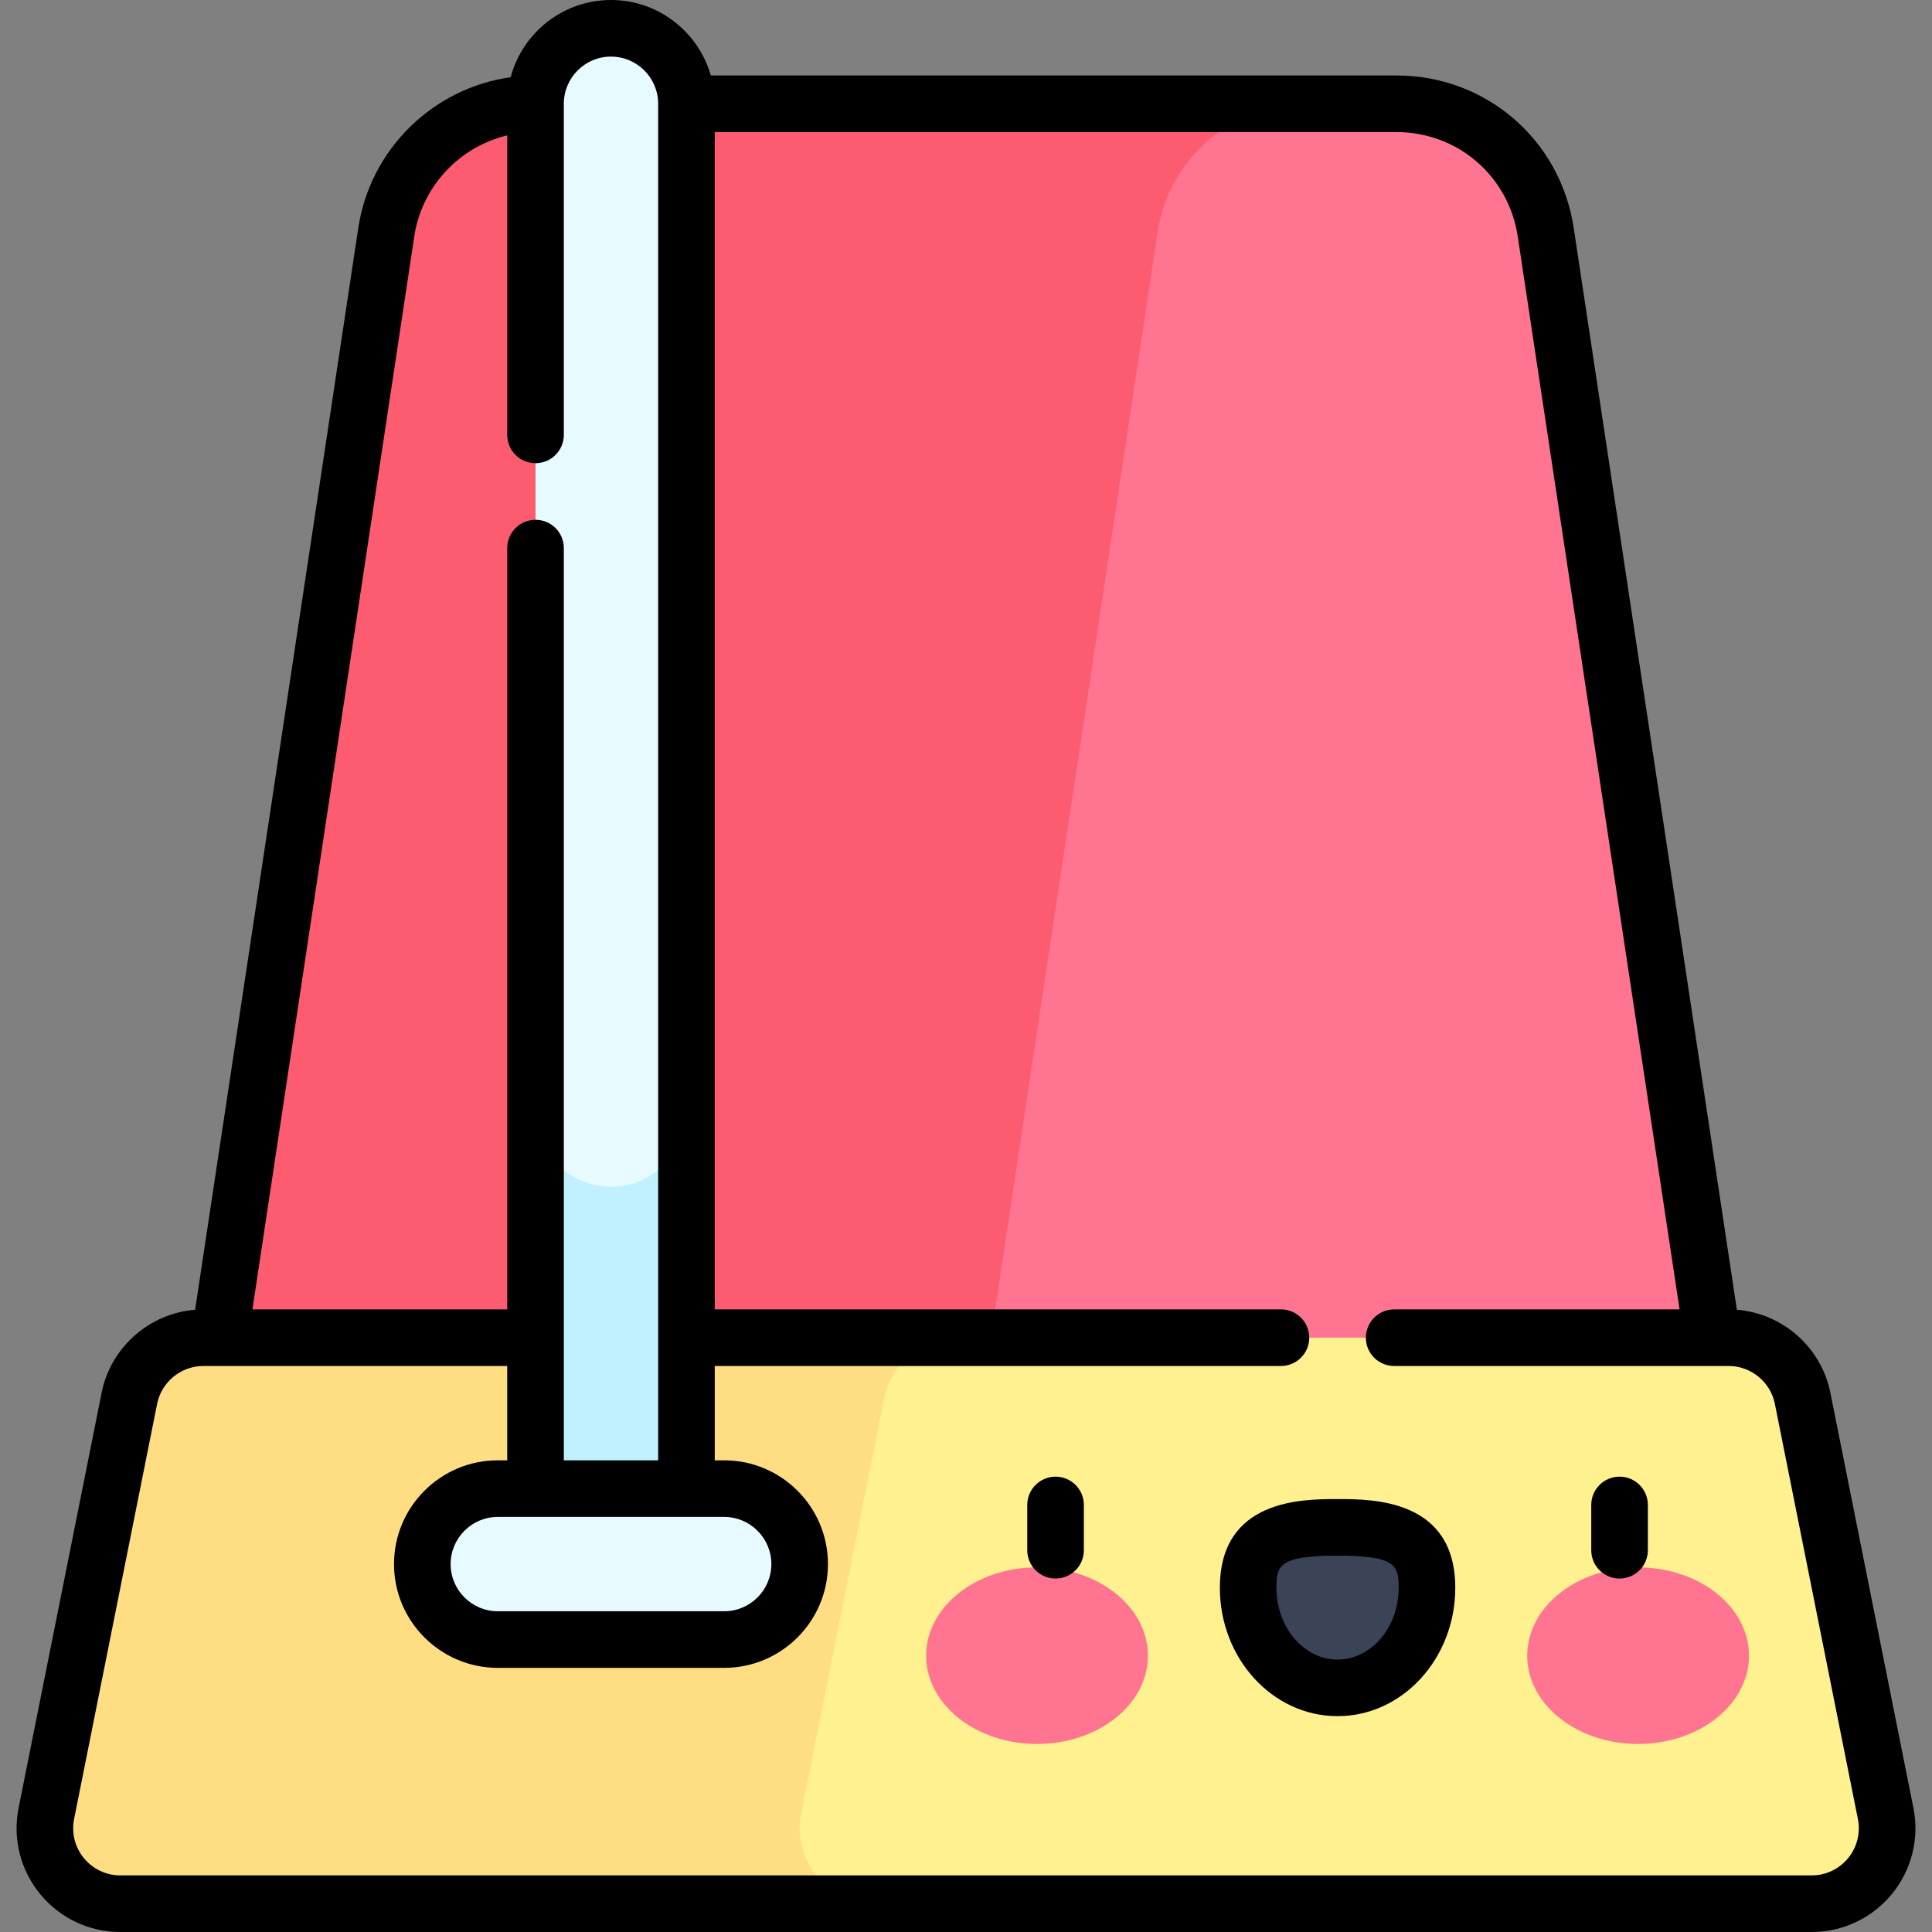 <svg id="Capa_1" enable-background="new 0 0 512 512" height="512" viewBox="0 0 512 512" width="512" xmlns="http://www.w3.org/2000/svg"><rect x="0" y="0" width="512" height="512" fill="#808080" stroke="none"/><g><g><path d="m454.5 359h-397l44.867-297.466c2.951-19.566 19.765-34.034 39.553-34.034h228.161c19.788 0 36.601 14.468 39.553 34.034z" fill="#ff7591"/></g><g><path d="m346.339 27.5h-204.42c-19.788 0-36.601 14.468-39.553 34.034l-44.866 297.466h204.419l44.867-297.466c2.951-19.566 19.765-34.034 39.553-34.034z" fill="#fd5c70"/></g><g><path d="m480.104 504.5h-448.208c-12.621 0-22.087-11.546-19.612-23.922l22-110c1.87-9.348 10.078-16.078 19.612-16.078h404.208c9.534 0 17.742 6.729 19.612 16.078l22 110c2.475 12.376-6.991 23.922-19.612 23.922z" fill="#fff18f"/></g><g><path d="m212.314 480.578 22-110c1.87-9.348 10.078-16.078 19.612-16.078h-200.03c-9.534 0-17.742 6.729-19.612 16.078l-22 110c-2.475 12.376 6.991 23.922 19.612 23.922h200.03c-12.621 0-22.087-11.546-19.612-23.922z" fill="#ffde83"/></g><g><path d="m181.919 414.5h-40v-387c0-11.046 8.954-20 20-20 11.046 0 20 8.954 20 20z" fill="#e7faff"/></g><g><path d="m161.919 314.5c-11.046 0-20-8.954-20-20v120h40v-120c0 11.046-8.954 20-20 20z" fill="#c1f1ff"/></g><g><path d="m191.919 434.5h-60c-11.046 0-20-8.954-20-20 0-11.046 8.954-20 20-20h60c11.046 0 20 8.954 20 20 0 11.046-8.954 20-20 20z" fill="#e7faff"/></g><g><g><g><ellipse cx="274.823" cy="438.769" fill="#ff7591" rx="29.387" ry="23.403"/></g><g><ellipse cx="434.113" cy="438.769" fill="#ff7591" rx="29.387" ry="23.403"/></g><g><path d="m378.161 420.788c0-14.643-10.608-16.019-23.694-16.019-13.085 0-23.693 1.376-23.693 16.019s10.608 26.513 23.693 26.513c13.086-.001 23.694-11.871 23.694-26.513z" fill="#3b4456"/></g></g><g><path d="m279.735 418.329c-4.143 0-7.5-3.357-7.5-7.5v-12c0-4.143 3.357-7.5 7.5-7.5s7.5 3.357 7.5 7.5v12c0 4.143-3.357 7.5-7.5 7.5z"/></g><g><path d="m354.468 454.8c-17.2 0-31.193-15.258-31.193-34.013 0-23.519 21.859-23.519 31.193-23.519s31.193 0 31.193 23.519c0 18.755-13.993 34.013-31.193 34.013zm0-42.531c-15.538 0-16.193 2.611-16.193 8.519 0 10.483 7.265 19.013 16.193 19.013s16.193-8.529 16.193-19.013c0-5.908-.655-8.519-16.193-8.519z"/></g><g><path d="m429.2 418.329c-4.143 0-7.5-3.357-7.5-7.5v-12c0-4.143 3.357-7.5 7.5-7.5s7.5 3.357 7.5 7.5v12c0 4.143-3.357 7.5-7.5 7.5z"/></g></g><path d="m507.07 479.107-22-110c-2.418-12.09-12.657-21.04-24.781-22.01l-43.239-286.681c-3.532-23.419-23.285-40.416-46.969-40.416h-181.71c-3.274-11.528-13.889-20-26.452-20-12.73 0-23.464 8.697-26.583 20.459-20.581 2.88-37.236 19.079-40.386 39.957l-43.24 286.681c-12.124.97-22.363 9.921-24.781 22.01l-22 110c-1.622 8.11.456 16.431 5.7 22.827s12.996 10.066 21.267 10.066h448.207c8.271 0 16.022-3.669 21.267-10.065s7.322-14.717 5.7-22.828zm-315.151-77.107c6.893 0 12.5 5.607 12.5 12.5s-5.607 12.5-12.5 12.5h-60c-6.893 0-12.5-5.607-12.5-12.5s5.607-12.5 12.5-12.5zm-82.137-339.347c2-13.258 11.96-23.756 24.637-26.772v79.369c0 4.143 3.357 7.5 7.5 7.5s7.5-3.357 7.5-7.5v-87.75c0-6.893 5.607-12.5 12.5-12.5s12.5 5.607 12.5 12.5v359.5h-25v-241.75c0-4.143-3.357-7.5-7.5-7.5s-7.5 3.357-7.5 7.5v201.75h-67.524zm379.989 429.772c-2.384 2.907-5.907 4.575-9.667 4.575h-448.208c-3.76 0-7.283-1.668-9.667-4.575s-3.328-6.689-2.591-10.376l22-110c1.166-5.822 6.321-10.049 12.258-10.049h80.522v25h-2.5c-15.163 0-27.5 12.337-27.5 27.5s12.337 27.5 27.5 27.5h60c15.163 0 27.5-12.337 27.5-27.5s-12.337-27.5-27.5-27.5h-2.5v-25h150.049c4.143 0 7.5-3.357 7.5-7.5s-3.357-7.5-7.5-7.5h-150.048v-312h180.662c16.204 0 29.72 11.63 32.137 27.652l42.887 284.348h-75.637c-4.143 0-7.5 3.357-7.5 7.5s3.357 7.5 7.5 7.5h88.635c5.938 0 11.093 4.227 12.258 10.049l22 110c.738 3.686-.207 7.469-2.59 10.376z"/></g></svg>